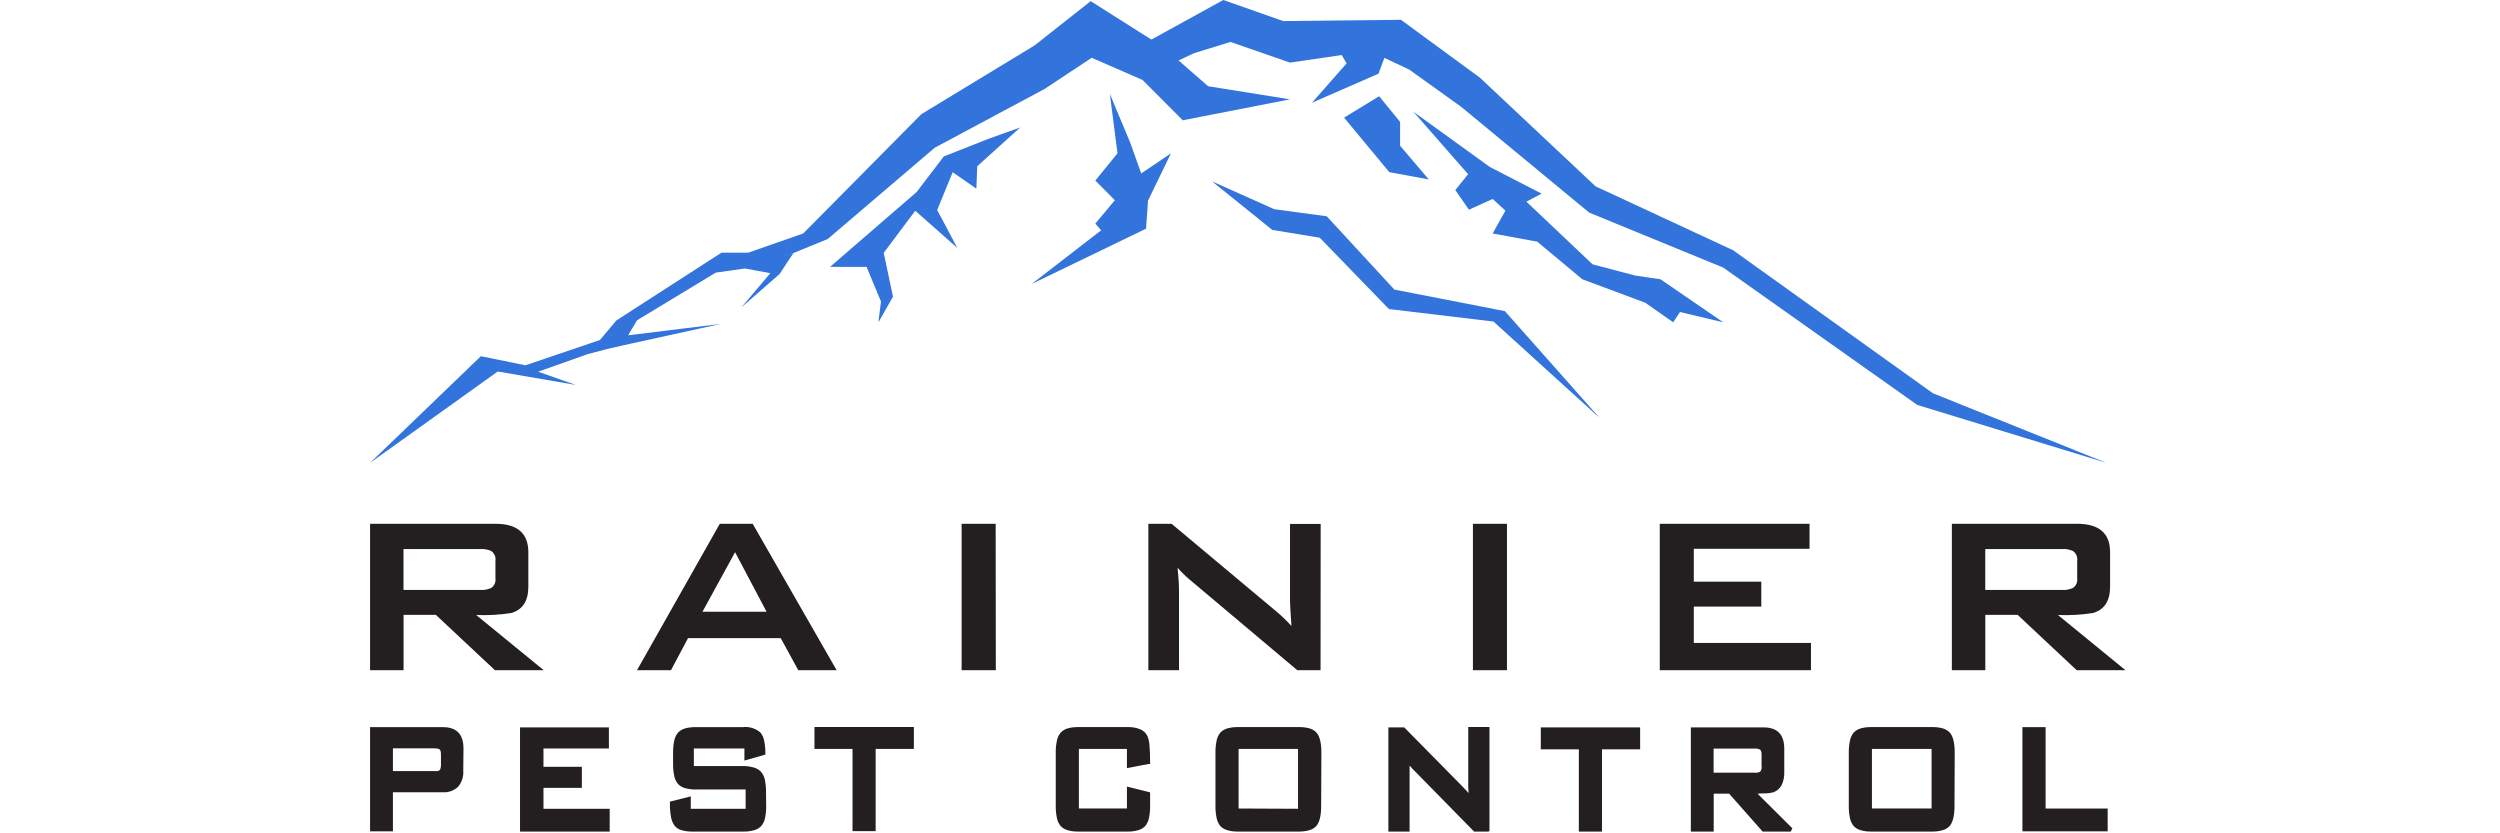       <svg width="120" height="40" viewBox="0 0 321 152" version="1.1" xmlns="http://www.w3.org/2000/svg" xmlns:xlink="http://www.w3.org/1999/xlink">
        <path
          d="M0.01 84.42L20.21 64.97L28.34 66.63L41.92 62.02L44.94 58.44L64.09 46.09H68.97L79 42.59L100.56 20.82L121.23 8.27L131.44 0.21L144.66 8.58L152.87 15.73L167.79 18.12L148.24 21.94L140.89 14.58L131.62 10.54L123.04 16.22L103 26.94L83.47 43.6L77.22 46.15L68.89 48.9L63.05 49.73L46.92 59.49L47.25 62.62L39.72 64.58L30.65 67.8L37.51 70.21L23.29 67.76L0.01 84.42Z"
          fill="#3273dc"
        />
        <path
          d="M41.67 63.05L44.18 63.42L63.98 59.08L47.06 61.16L50.12 56.05L45.76 59.91L41.67 63.05Z"
          fill="#3273dc"
        />
        <path
          d="M285.06 71.73L248.61 45.64L223.53 33.99L202.44 14.17L188.03 3.61L166.55 3.84L155.63 0L139.69 8.77L144.06 12.64L150.29 9.7L156.94 7.65L167.79 11.42L177.23 10.04L178.12 11.56L171.8 18.74L183.94 13.44L185.01 10.56L189.54 12.69L199.04 19.5L222.37 38.78L246.82 48.81L282.21 73.86L316.69 84.42L285.06 71.73Z"
          fill="#3273dc"
        />
        <path
          d="M107.12 45.23L103.44 38.31L106.27 31.41L110.59 34.41L110.75 30.32L118.58 23.25L112.85 25.3L104.64 28.54L99.69 35.03L83.9 48.68H90.56L93.19 54.99L92.72 58.79L95.38 54.12L93.69 46.12L99.44 38.44L107.12 45.23Z"
          fill="#3273dc"
        />
        <path
          d="M77.22 46.15L74.69 49.99L67.74 56.05L73.01 49.83L68.38 48.97L71.45 47.68L77.22 46.15Z"
          fill="#3273dc"
        />
        <path
          d="M210.91 36.78L222.98 48.21L230.75 50.26L235.37 50.94L246.82 58.79L238.93 56.91L237.69 58.79L232.58 55.21L221.12 50.94L212.9 44.08L204.76 42.59L207.09 38.42L204.76 36.29L200.43 38.25L197.95 34.67L200.28 31.77L190.31 20.39L204.25 30.46L213.69 35.32L210.91 36.78Z"
          fill="#3273dc"
        />
        <path
          d="M184.05 17.55L177.66 21.46L185.91 31.4L193.11 32.73L187.88 26.59V22.24L184.05 17.55Z"
          fill="#3273dc"
        />
        <path
          d="M140.66 31.64L138.65 26.01L134.94 17.14L136.33 27.97L132.29 32.93L135.85 36.52L132.29 40.78L133.35 42.01L120.67 51.8L141.54 41.71L141.9 36.59L146.08 27.97L140.66 31.64Z"
          fill="#3273dc"
        />
        <path
          d="M153.59 33.09L164.57 41.94L173.22 43.36L185.84 56.37L204.91 58.65L224.25 76.21L206.99 56.75L186.83 52.82L174.5 39.45L164.92 38.16L153.59 33.09Z"
          fill="#3273dc"
        />
          <path
            d="M311.38 105.48V102.27C311.429 101.934 311.382 101.591 311.246 101.28C311.11 100.969 310.89 100.702 310.61 100.51C309.985 100.22 309.297 100.096 308.61 100.15H294.61V107.6H308.61C309.297 107.654 309.985 107.53 310.61 107.24C310.889 107.047 311.109 106.78 311.245 106.469C311.38 106.158 311.427 105.816 311.38 105.48V105.48ZM320.18 122.24H311.28L300.52 112.15H294.62V122.24H288.52V95.54H311.38C315.38 95.54 317.38 97.27 317.38 100.72V107C317.38 109.58 316.38 111.19 314.27 111.81C312.151 112.146 310.003 112.266 307.86 112.17L320.18 122.24ZM262.82 122.24H235.24V95.54H262.56V100.1H241.45V106.1H253.76V110.65H241.45V117.27H262.82V122.24ZM207.37 122.24H201.16V95.54H207.37V122.24ZM173.37 122.24H169.12L149.52 105.74C148.719 105.075 147.973 104.346 147.29 103.56C147.46 105.29 147.55 106.65 147.55 107.65V122.24H141.96V95.54H146.2L165 111.27C166.089 112.162 167.111 113.131 168.06 114.17C167.88 111.69 167.8 110.17 167.8 109.56V95.56H173.39L173.37 122.24ZM114.14 122.24H107.9V95.54H114.11L114.14 122.24ZM72.32 111.58L66.58 100.72L60.63 111.58H72.32ZM85.1 122.24H78.1L74.9 116.39H58L54.89 122.24H48.69L63.79 95.54H69.79L85.1 122.24ZM22.87 105.48V102.27C22.919 101.934 22.872 101.591 22.736 101.28C22.6 100.969 22.38 100.702 22.1 100.51C21.475 100.222 20.786 100.099 20.1 100.15H6.1V107.6H20.1C20.786 107.651 21.475 107.528 22.1 107.24C22.379 107.047 22.599 106.78 22.735 106.469C22.87 106.158 22.917 105.816 22.87 105.48ZM31.67 122.24H22.77L12 112.15H6.11V122.24H0V95.54H22.87C26.87 95.54 28.87 97.267 28.87 100.72V107C28.87 109.58 27.87 111.19 25.77 111.81C23.648 112.146 21.497 112.267 19.35 112.17L31.67 122.24Z"
            fill="#231f20"
          />
          <path
            fillRule="evenodd"
            clipRule="evenodd"
            d="M316.58 151.63H301.39V132.63H305.62V147.48H316.94V151.64L316.58 151.63ZM284.82 147.47V136.6H273.94V147.47H284.82ZM289 147C289 148.79 288.7 150 288.1 150.68C287.746 151.05 287.296 151.314 286.8 151.44C286.182 151.613 285.542 151.694 284.9 151.68H273.82C273.178 151.693 272.538 151.613 271.92 151.44C271.425 151.311 270.975 151.048 270.62 150.68V150.68C270.269 150.256 270.032 149.75 269.93 149.21C269.778 148.484 269.707 147.742 269.72 147V137.3C269.707 136.558 269.778 135.816 269.93 135.09C270.032 134.55 270.269 134.044 270.62 133.62C270.975 133.25 271.425 132.984 271.92 132.85C272.54 132.687 273.179 132.609 273.82 132.62H284.94C285.581 132.608 286.22 132.685 286.84 132.85C287.335 132.984 287.785 133.25 288.14 133.62C288.74 134.28 289.04 135.51 289.04 137.3L289 147ZM253.81 139.83V137.64C253.818 137.423 253.787 137.206 253.72 137C253.688 136.892 253.621 136.797 253.53 136.73V136.73C253.245 136.579 252.921 136.516 252.6 136.55H245.06V140.94H252.6C252.921 140.974 253.245 140.911 253.53 140.76V140.76C253.621 140.693 253.688 140.598 253.72 140.49C253.81 140.264 253.854 140.023 253.85 139.78L253.81 139.83ZM259.14 151.68H254L253.9 151.56L247.9 144.77H245.08V151.68H240.91V132.68H254.2C256.7 132.68 257.95 133.98 257.95 136.58V140.87C257.98 141.674 257.815 142.473 257.47 143.2C257.152 143.813 256.612 144.282 255.96 144.51V144.51C255.523 144.632 255.073 144.699 254.62 144.71C254.19 144.71 253.68 144.71 253.08 144.77L259.43 151.08L259.14 151.68ZM231.27 136.68H224.7V151.68H220.48V136.68H213.54V132.68H231.66V136.68H231.27ZM203.92 151.68H201.38L201.27 151.57L190.18 140.27C189.99 140.07 189.8 139.87 189.61 139.65V140.09C189.61 140.57 189.61 140.99 189.61 141.32V151.68H185.74V132.68H188.64L188.74 132.79L199.36 143.56C199.74 143.96 200.08 144.32 200.36 144.66V144.71C200.36 144.35 200.36 144.03 200.31 143.71C200.31 143.17 200.31 142.8 200.31 142.61V132.61H204.18V151.61L203.92 151.68ZM169.26 147.52V136.6H158.42V147.47L169.26 147.52ZM173.48 147C173.48 148.79 173.18 150 172.58 150.68C172.229 151.048 171.782 151.311 171.29 151.44C170.668 151.612 170.025 151.693 169.38 151.68H158.3C157.658 151.693 157.018 151.613 156.4 151.44C155.905 151.311 155.455 151.048 155.1 150.68V150.68C154.749 150.256 154.512 149.75 154.41 149.21C154.258 148.484 154.187 147.742 154.2 147V137.3C154.187 136.558 154.258 135.816 154.41 135.09C154.512 134.55 154.749 134.044 155.1 133.62C155.455 133.25 155.905 132.984 156.4 132.85C157.02 132.687 157.659 132.609 158.3 132.62H169.42C170.064 132.608 170.707 132.686 171.33 132.85C171.821 132.986 172.267 133.252 172.62 133.62C173.22 134.28 173.52 135.51 173.52 137.3L173.48 147ZM142.28 147C142.293 147.742 142.222 148.484 142.07 149.21C141.968 149.75 141.731 150.256 141.38 150.68V150.68C141.023 151.046 140.574 151.309 140.08 151.44C139.459 151.613 138.815 151.694 138.17 151.68H129.17C128.528 151.693 127.888 151.613 127.27 151.44C126.775 151.311 126.325 151.048 125.97 150.68V150.68C125.619 150.256 125.382 149.75 125.28 149.21C125.128 148.484 125.057 147.742 125.07 147V137.3C125.057 136.558 125.128 135.816 125.28 135.09C125.382 134.55 125.619 134.044 125.97 133.62C126.327 133.252 126.776 132.986 127.27 132.85C127.89 132.687 128.529 132.609 129.17 132.62H138.17C138.967 132.593 139.76 132.732 140.5 133.03C141.098 133.28 141.575 133.754 141.83 134.35V134.35C142.034 134.895 142.149 135.469 142.17 136.05C142.24 136.82 142.28 137.82 142.28 139.05V139.35H141.99L138.47 140.03L138.05 140.11V136.6H129.29V147.47H138.05V143.47L138.5 143.58L142.01 144.46L142.28 144.53V147V147ZM98.83 136.6H92.22V151.6H88V136.6H81.06V132.6H99.19V136.6H98.83ZM72.25 147C72.262 147.745 72.192 148.49 72.04 149.22C71.933 149.758 71.692 150.26 71.34 150.68C70.98 151.046 70.527 151.309 70.03 151.44C69.408 151.612 68.765 151.693 68.12 151.68H58.79C58.114 151.692 57.44 151.604 56.79 151.42C56.273 151.274 55.818 150.965 55.49 150.54C55.169 150.059 54.961 149.512 54.88 148.94C54.739 148.135 54.676 147.318 54.69 146.5V146.22L54.96 146.15L58.06 145.37L58.5 145.26V147.52H68.5V144H59.37C58.728 144.013 58.088 143.933 57.47 143.76C56.975 143.631 56.525 143.368 56.17 143C55.821 142.575 55.584 142.07 55.48 141.53C55.328 140.8 55.257 140.056 55.27 139.31V137.31C55.257 136.568 55.328 135.826 55.48 135.1C55.582 134.56 55.819 134.054 56.17 133.63C56.527 133.262 56.976 132.996 57.47 132.86C58.09 132.697 58.729 132.619 59.37 132.63H68C68.577 132.562 69.162 132.616 69.716 132.788C70.271 132.961 70.783 133.247 71.22 133.63C71.562 134.064 71.792 134.576 71.89 135.12C72.042 135.857 72.113 136.608 72.1 137.36V137.63L71.84 137.71L68.74 138.6L68.28 138.73V136.52H59.06V139.73H68.12C68.756 139.729 69.389 139.82 70 140C70.498 140.135 70.95 140.401 71.31 140.77C71.664 141.189 71.905 141.692 72.01 142.23C72.162 142.96 72.233 143.704 72.22 144.45L72.25 147ZM43.35 151.68H27.35V132.68H43.56V136.52H31.63V139.87H38.63V143.71H31.63V147.53H43.71V151.69L43.35 151.68ZM12.93 139.54V137.59C12.935 137.374 12.908 137.158 12.85 136.95C12.818 136.842 12.751 136.747 12.66 136.68V136.68C12.571 136.617 12.468 136.576 12.36 136.56C12.156 136.516 11.948 136.496 11.74 136.5H4.17V140.64H11.71C11.916 140.659 12.124 140.659 12.33 140.64C12.438 140.624 12.541 140.583 12.63 140.52V140.52C12.718 140.455 12.785 140.364 12.82 140.26C12.896 140.028 12.933 139.784 12.93 139.54V139.54ZM17 140.6C17.075 141.657 16.734 142.701 16.05 143.51C15.677 143.86 15.236 144.13 14.754 144.302C14.273 144.474 13.76 144.545 13.25 144.51H4.17V151.63H0V132.63H13.29C15.79 132.63 17.04 133.93 17.04 136.53L17 140.6Z"
            fill="#231f20"
          />
      </svg>